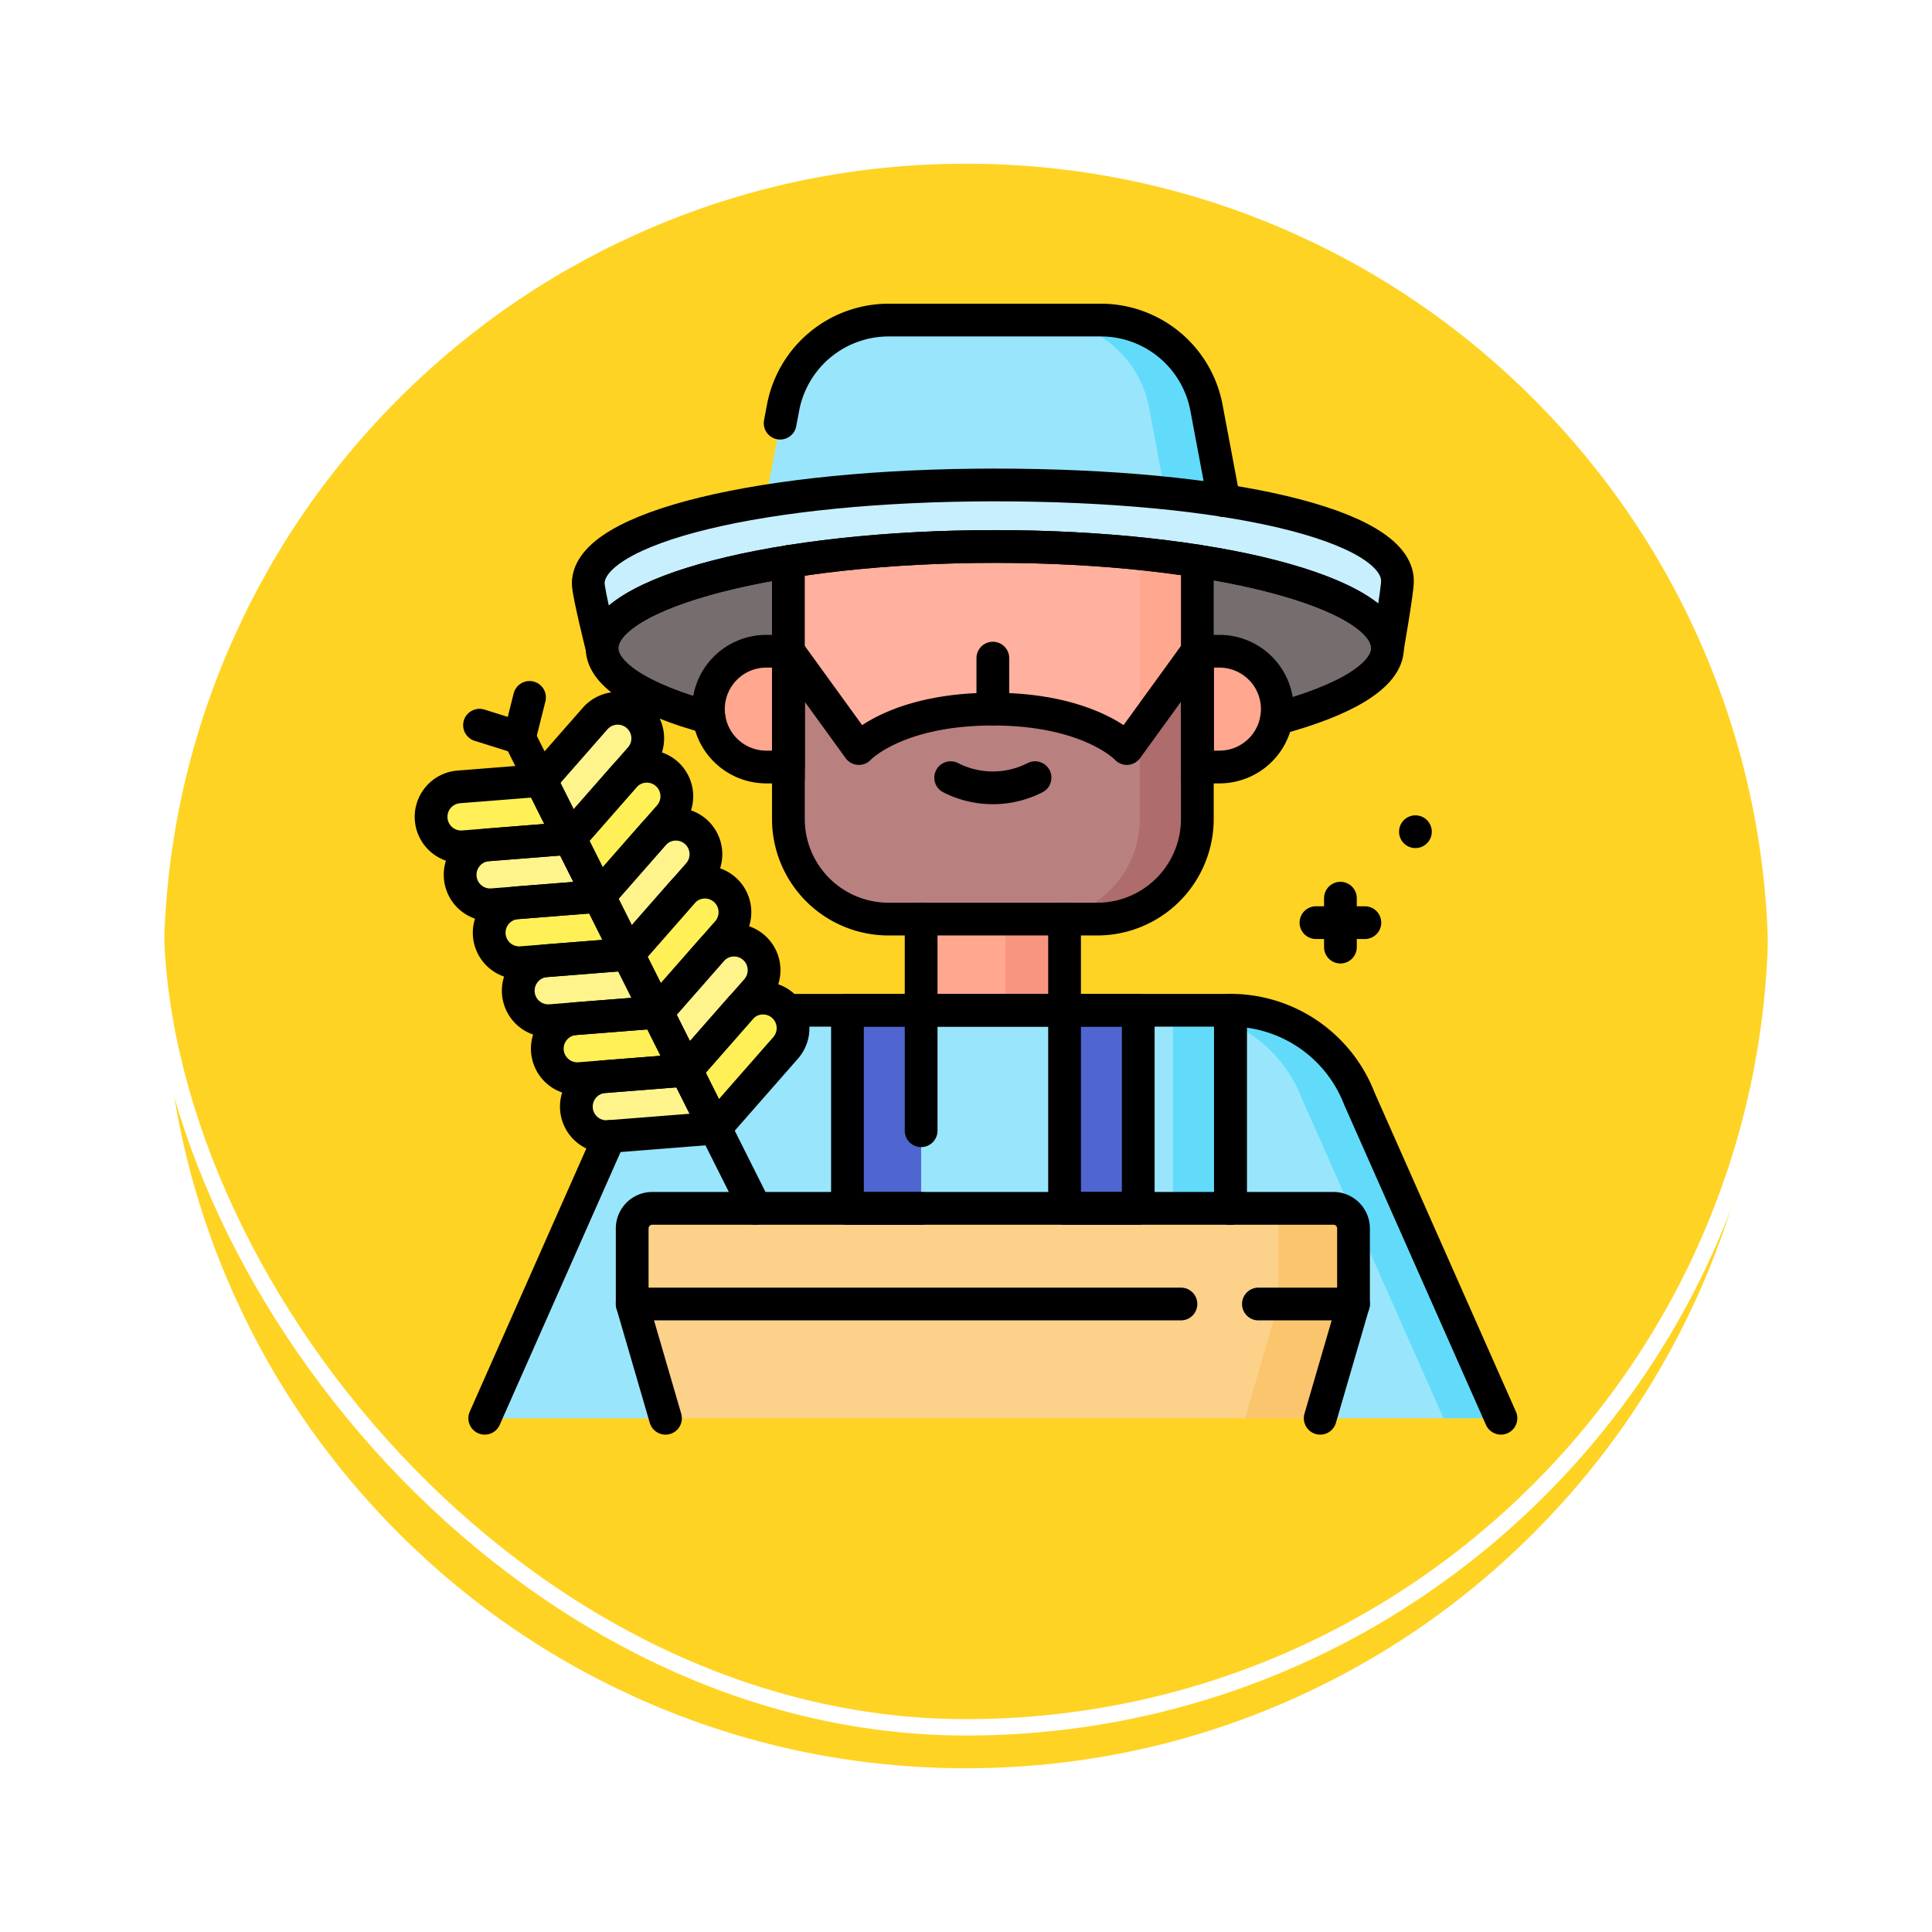 <svg xmlns="http://www.w3.org/2000/svg" xmlns:xlink="http://www.w3.org/1999/xlink" width="118" height="118" viewBox="0 0 118 118">
  <defs>
    <filter id="Trazado_896985" x="0" y="0" width="118" height="118" filterUnits="userSpaceOnUse">
      <feOffset dy="3" input="SourceAlpha"/>
      <feGaussianBlur stdDeviation="3" result="blur"/>
      <feFlood flood-opacity="0.161"/>
      <feComposite operator="in" in2="blur"/>
      <feComposite in="SourceGraphic"/>
    </filter>
  </defs>
  <g id="Grupo_1200188" data-name="Grupo 1200188" transform="translate(-1037.84 -8871.136)">
    <g id="Grupo_1198726" data-name="Grupo 1198726" transform="translate(0.95 4409.813)">
      <g id="Grupo_1198141" data-name="Grupo 1198141" transform="translate(711 615.322)">
        <g id="Grupo_1111318" data-name="Grupo 1111318" transform="translate(334.891 3852)">
          <g id="Grupo_1109826" data-name="Grupo 1109826" transform="translate(0)">
            <g id="Grupo_1098742" data-name="Grupo 1098742" transform="translate(0 0)">
              <g transform="matrix(1, 0, 0, 1, -9, -6)" filter="url(#Trazado_896985)">
                <g id="Trazado_896985-2" data-name="Trazado 896985" transform="translate(9 6)" fill="#fc0" opacity="0.859">
                  <path d="M 50 99.5 C 43.317 99.5 36.835 98.191 30.732 95.61 C 24.838 93.117 19.544 89.548 14.998 85.002 C 10.452 80.456 6.883 75.162 4.39 69.268 C 1.809 63.165 0.5 56.683 0.5 50 C 0.5 43.317 1.809 36.835 4.39 30.732 C 6.883 24.838 10.452 19.544 14.998 14.998 C 19.544 10.452 24.838 6.883 30.732 4.39 C 36.835 1.809 43.317 0.5 50 0.5 C 56.683 0.5 63.165 1.809 69.267 4.39 C 75.162 6.883 80.456 10.452 85.002 14.998 C 89.548 19.544 93.117 24.838 95.61 30.732 C 98.191 36.835 99.5 43.317 99.5 50 C 99.5 56.683 98.191 63.165 95.61 69.268 C 93.117 75.162 89.548 80.456 85.002 85.002 C 80.456 89.548 75.162 93.117 69.267 95.61 C 63.165 98.191 56.683 99.5 50 99.5 Z" stroke="none"/>
                  <path d="M 50 1 C 43.385 1 36.968 2.295 30.927 4.85 C 25.092 7.318 19.852 10.851 15.352 15.352 C 10.851 19.852 7.318 25.092 4.85 30.927 C 2.295 36.968 1 43.385 1 50 C 1 56.615 2.295 63.032 4.85 69.073 C 7.318 74.908 10.851 80.148 15.352 84.648 C 19.852 89.149 25.092 92.682 30.927 95.15 C 36.968 97.705 43.385 99 50 99 C 56.615 99 63.032 97.705 69.073 95.15 C 74.907 92.682 80.148 89.149 84.648 84.648 C 89.149 80.148 92.682 74.908 95.15 69.073 C 97.704 63.032 99 56.615 99 50 C 99 43.385 97.704 36.968 95.15 30.927 C 92.682 25.092 89.149 19.852 84.648 15.352 C 80.148 10.851 74.907 7.318 69.073 4.85 C 63.032 2.295 56.615 1 50 1 M 50 -7.62939453125e-06 C 77.614 -7.62939453125e-06 100 22.386 100 50 L 100 50 C 100 77.614 77.614 100 50 100 C 22.386 100 0 77.614 0 50 L 0 50 C 0 22.386 22.386 -7.62939453125e-06 50 -7.62939453125e-06 Z" stroke="none" fill="#fff"/>
                </g>
              </g>
              <g id="Rectángulo_400907" data-name="Rectángulo 400907" transform="translate(0)" fill="none" stroke="#fff" stroke-width="1">
                <rect width="100" height="100" rx="50" stroke="none"/>
                <rect x="0.5" y="0.5" width="99" height="99" rx="49.5" fill="none"/>
              </g>
            </g>
          </g>
        </g>
      </g>
    </g>
    <g id="harvest_10132205" transform="translate(1050.248 8883.181)">
      <g id="Grupo_1200185" data-name="Grupo 1200185" transform="translate(13.92 7.5)">
        <path id="Trazado_1034345" data-name="Trazado 1034345" d="M185.934,25.754H155.213l2.43-12.9A6.565,6.565,0,0,1,164.1,7.5h12.956a6.566,6.566,0,0,1,6.452,5.35Z" transform="translate(-136.143 -7.501)" fill="#99e6fc"/>
        <path id="Trazado_1034346" data-name="Trazado 1034346" d="M300.978,12.85a6.565,6.565,0,0,0-6.452-5.35h-3.509a6.566,6.566,0,0,1,6.452,5.35l2.43,12.9h3.509Z" transform="translate(-253.618 -7.5)" fill="#62dbfb"/>
        <ellipse id="Elipse_12213" data-name="Elipse 12213" cx="23.986" cy="6.2" rx="23.986" ry="6.2" transform="translate(10.444 13.832)" fill="#766e6e"/>
        <path id="Trazado_1034347" data-name="Trazado 1034347" d="M193.81,119.008H182.4a6.784,6.784,0,0,1-6.783-6.783V96.2h24.977v16.022A6.783,6.783,0,0,1,193.81,119.008Z" transform="translate(-153.794 -84.23)" fill="#ffb09e"/>
        <path id="Trazado_1034348" data-name="Trazado 1034348" d="M291.2,96.2v16.022a6.784,6.784,0,0,1-6.784,6.784h3.509a6.784,6.784,0,0,0,6.783-6.784V96.2Z" transform="translate(-247.907 -84.23)" fill="#ffa78f"/>
        <path id="Trazado_1034349" data-name="Trazado 1034349" d="M134.47,88.017c0,.625-.608,4.09-.608,4.09,0-3.424-10.739-6.2-23.986-6.2s-23.986,2.777-23.986,6.2c0,0-.844-3.364-.844-3.943,0-3.424,10.652-6.015,24.831-6.015S134.47,84.592,134.47,88.017Z" transform="translate(-75.446 -72.074)" fill="#c8effe"/>
        <path id="Trazado_1034350" data-name="Trazado 1034350" d="M134.47,88.017c0,.625-.608,4.09-.608,4.09,0-3.424-10.739-6.2-23.986-6.2s-23.986,2.777-23.986,6.2c0,0-.844-3.364-.844-3.943,0-3.424,10.652-6.015,24.831-6.015S134.47,84.592,134.47,88.017Z" transform="translate(-75.446 -72.074)" fill="#c8effe"/>
        <path id="Trazado_1034351" data-name="Trazado 1034351" d="M134.47,88.017c0,.625-.608,4.09-.608,4.09,0-3.424-10.739-6.2-23.986-6.2s-23.986,2.777-23.986,6.2c0,0-.844-3.364-.844-3.943,0-3.424,10.652-6.015,24.831-6.015S134.47,84.592,134.47,88.017Z" transform="translate(-75.446 -72.074)" fill="#c8effe"/>
        <path id="Trazado_1034352" data-name="Trazado 1034352" d="M54.736,319.879h0a8.445,8.445,0,0,0-7.876,5.4L38.213,344.8H49.252l5.484-11.8v9.647h29.02v-22.76Z" transform="translate(-34.934 -277.719)" fill="#99e6fc"/>
        <g id="Grupo_1200183" data-name="Grupo 1200183" transform="translate(45.312 42.16)">
          <rect id="Rectángulo_408781" data-name="Rectángulo 408781" width="3.509" height="22.76" fill="#62dbfb"/>
        </g>
        <rect id="Rectángulo_408782" data-name="Rectángulo 408782" width="8.76" height="7.383" transform="translate(29.932 34.777)" fill="#ffa78f"/>
        <rect id="Rectángulo_408783" data-name="Rectángulo 408783" width="3.612" height="7.383" transform="translate(35.08 34.777)" fill="#f89580"/>
        <rect id="Rectángulo_408784" data-name="Rectángulo 408784" width="4.5" height="12.096" transform="translate(25.432 42.16)" fill="#4f66d0"/>
        <rect id="Rectángulo_408785" data-name="Rectángulo 408785" width="4.5" height="12.096" transform="translate(38.692 42.16)" fill="#4f66d0"/>
        <path id="Trazado_1034353" data-name="Trazado 1034353" d="M375.656,332.992l5.484,11.8h11.039l-8.647-19.52a8.445,8.445,0,0,0-7.876-5.4h0Z" transform="translate(-326.834 -277.719)" fill="#99e6fc"/>
        <path id="Trazado_1034354" data-name="Trazado 1034354" d="M383.533,325.277a8.445,8.445,0,0,0-7.876-5.4v.765a8.442,8.442,0,0,1,4.367,4.633l8.647,19.52h3.509Z" transform="translate(-326.835 -277.719)" fill="#62dbfb"/>
        <path id="Trazado_1034355" data-name="Trazado 1034355" d="M144.3,164.464h-1.35a3.536,3.536,0,0,1-3.536-3.536h0a3.536,3.536,0,0,1,3.536-3.536h1.35Z" transform="translate(-122.474 -137.162)" fill="#ffa78f"/>
        <path id="Trazado_1034356" data-name="Trazado 1034356" d="M147.764,409.5h-41.6a1.228,1.228,0,0,0-1.228,1.228v4.615l2.034,6.979h39.987l2.034-6.979v-4.615A1.228,1.228,0,0,0,147.764,409.5Z" transform="translate(-92.652 -355.244)" fill="#fcd18a"/>
        <path id="Trazado_1034357" data-name="Trazado 1034357" d="M387.66,409.5h-4.592a1.228,1.228,0,0,1,1.228,1.228v4.615l-2.034,6.979h4.592l2.034-6.979v-4.615A1.228,1.228,0,0,0,387.66,409.5Z" transform="translate(-332.548 -355.244)" fill="#fbc56d"/>
        <path id="Trazado_1034358" data-name="Trazado 1034358" d="M360.677,164.464h1.35a3.536,3.536,0,0,0,3.536-3.536h0a3.536,3.536,0,0,0-3.536-3.536h-1.35Z" transform="translate(-313.877 -137.162)" fill="#ffa78f"/>
        <path id="Trazado_1034359" data-name="Trazado 1034359" d="M196.289,163.334s-2.227-2.406-8.183-2.406-8.183,2.406-8.183,2.406l-4.305-5.942v10.242a6.118,6.118,0,0,0,6.118,6.118h12.741a6.118,6.118,0,0,0,6.118-6.118V157.392Z" transform="translate(-153.794 -137.162)" fill="#b98080"/>
        <path id="Trazado_1034360" data-name="Trazado 1034360" d="M298.977,157.39v10.243a6.119,6.119,0,0,1-6.118,6.118H289.35a6.118,6.118,0,0,0,6.117-6.118v-5.4Z" transform="translate(-252.176 -137.16)" fill="#ae6c6c"/>
        <g id="Grupo_1200184" data-name="Grupo 1200184" transform="translate(0 23.715)">
          <path id="Trazado_1034361" data-name="Trazado 1034361" d="M60.07,294.527l1.775,3.54-6.5.513a1.834,1.834,0,0,1-1.784-1.006h0a1.834,1.834,0,0,1,1.5-2.651Z" transform="translate(-48.041 -279.503)" fill="#fef48b"/>
          <path id="Trazado_1034362" data-name="Trazado 1034362" d="M46.921,268.3l1.775,3.54-6.5.513a1.834,1.834,0,0,1-1.784-1.006h0a1.834,1.834,0,0,1,1.5-2.651Z" transform="translate(-36.667 -256.817)" fill="#fef056"/>
          <path id="Trazado_1034363" data-name="Trazado 1034363" d="M33.773,242.075l1.775,3.54-6.5.513a1.834,1.834,0,0,1-1.784-1.006h0a1.834,1.834,0,0,1,1.5-2.651Z" transform="translate(-25.294 -234.13)" fill="#fef48b"/>
          <path id="Trazado_1034364" data-name="Trazado 1034364" d="M20.625,215.848l1.775,3.54-6.5.513a1.834,1.834,0,0,1-1.784-1.006h0a1.834,1.834,0,0,1,1.5-2.651Z" transform="translate(-13.92 -211.443)" fill="#fef056"/>
          <path id="Trazado_1034365" data-name="Trazado 1034365" d="M86.367,346.981l1.775,3.54-6.5.513a1.834,1.834,0,0,1-1.784-1.006h0a1.834,1.834,0,0,1,1.5-2.651Z" transform="translate(-70.789 -324.877)" fill="#fef48b"/>
          <path id="Trazado_1034366" data-name="Trazado 1034366" d="M73.219,320.754l1.775,3.54-6.5.513A1.834,1.834,0,0,1,66.71,323.8h0a1.834,1.834,0,0,1,1.5-2.651Z" transform="translate(-59.416 -302.19)" fill="#fef056"/>
          <path id="Trazado_1034367" data-name="Trazado 1034367" d="M103.046,266.293l1.775,3.54,4.3-4.9a1.834,1.834,0,0,0,.261-2.032h0a1.834,1.834,0,0,0-3.019-.388Z" transform="translate(-91.017 -251.269)" fill="#fef056"/>
          <path id="Trazado_1034368" data-name="Trazado 1034368" d="M89.9,240.067l1.775,3.54,4.3-4.9a1.834,1.834,0,0,0,.261-2.032h0a1.834,1.834,0,0,0-3.018-.388Z" transform="translate(-79.643 -228.583)" fill="#fef48b"/>
          <path id="Trazado_1034369" data-name="Trazado 1034369" d="M76.749,213.841l1.775,3.54,4.3-4.9a1.834,1.834,0,0,0,.261-2.032h0a1.834,1.834,0,0,0-3.018-.388Z" transform="translate(-68.269 -205.896)" fill="#fef056"/>
          <path id="Trazado_1034370" data-name="Trazado 1034370" d="M63.6,187.614l1.775,3.54,4.3-4.9a1.834,1.834,0,0,0,.261-2.032h0a1.834,1.834,0,0,0-3.018-.388Z" transform="translate(-56.896 -183.209)" fill="#fef48b"/>
          <path id="Trazado_1034371" data-name="Trazado 1034371" d="M129.343,318.747l1.775,3.54,4.3-4.9a1.834,1.834,0,0,0,.261-2.032h0a1.834,1.834,0,0,0-3.018-.388Z" transform="translate(-113.765 -296.643)" fill="#fef056"/>
          <path id="Trazado_1034372" data-name="Trazado 1034372" d="M116.2,292.52l1.775,3.54,4.3-4.9a1.834,1.834,0,0,0,.261-2.032h0a1.834,1.834,0,0,0-3.018-.388Z" transform="translate(-102.391 -273.956)" fill="#fef48b"/>
        </g>
      </g>
      <g id="Grupo_1200187" data-name="Grupo 1200187" transform="translate(13.92 7.5)">
        <path id="Trazado_1034373" data-name="Trazado 1034373" d="M175.62,116.83v13.239" transform="translate(-153.796 -102.074)" fill="none" stroke="#000" stroke-linecap="round" stroke-linejoin="round" stroke-miterlimit="10" stroke-width="2"/>
        <path id="Trazado_1034374" data-name="Trazado 1034374" d="M360.68,129.835V116.56" transform="translate(-313.879 -101.841)" fill="none" stroke="#000" stroke-linecap="round" stroke-linejoin="round" stroke-miterlimit="10" stroke-width="2"/>
        <path id="Trazado_1034375" data-name="Trazado 1034375" d="M97.831,120.433c-4.049-1.109-6.531-2.606-6.531-4.253,0-3.424,10.739-6.2,23.986-6.2s23.986,2.776,23.986,6.2c0,1.68-2.583,3.2-6.778,4.32" transform="translate(-80.856 -96.149)" fill="none" stroke="#000" stroke-linecap="round" stroke-linejoin="round" stroke-miterlimit="10" stroke-width="2"/>
        <path id="Trazado_1034376" data-name="Trazado 1034376" d="M134.47,88.017c0,.625-.608,4.09-.608,4.09,0-3.424-10.739-6.2-23.986-6.2s-23.986,2.777-23.986,6.2c0,0-.844-3.364-.844-3.943,0-3.424,10.652-6.015,24.831-6.015S134.47,84.592,134.47,88.017Z" transform="translate(-75.446 -72.074)" fill="none" stroke="#000" stroke-linecap="round" stroke-linejoin="round" stroke-miterlimit="10" stroke-width="2"/>
        <path id="Trazado_1034377" data-name="Trazado 1034377" d="M171.9,13.8l.178-.946a6.565,6.565,0,0,1,6.451-5.35h12.957a6.565,6.565,0,0,1,6.451,5.35l1.069,5.677h0" transform="translate(-150.579 -7.5)" fill="none" stroke="#000" stroke-linecap="round" stroke-linejoin="round" stroke-miterlimit="10" stroke-width="2"/>
        <path id="Trazado_1034378" data-name="Trazado 1034378" d="M244.451,278.61v5.57H235.69v-5.57" transform="translate(-205.759 -242.02)" fill="none" stroke="#000" stroke-linecap="round" stroke-linejoin="round" stroke-miterlimit="10" stroke-width="2"/>
        <path id="Trazado_1034379" data-name="Trazado 1034379" d="M176.282,319.88h26.909v12.1" transform="translate(-154.369 -277.72)" fill="none" stroke="#000" stroke-linecap="round" stroke-linejoin="round" stroke-miterlimit="10" stroke-width="2"/>
        <line id="Línea_820" data-name="Línea 820" x1="2.034" y2="6.979" transform="translate(54.305 60.099)" fill="none" stroke="#000" stroke-linecap="round" stroke-linejoin="round" stroke-miterlimit="10" stroke-width="2"/>
        <line id="Línea_821" data-name="Línea 821" x1="2.034" y1="6.979" transform="translate(12.284 60.099)" fill="none" stroke="#000" stroke-linecap="round" stroke-linejoin="round" stroke-miterlimit="10" stroke-width="2"/>
        <path id="Trazado_1034380" data-name="Trazado 1034380" d="M138.452,415.344H104.936v-4.615a1.228,1.228,0,0,1,1.228-1.228h41.6a1.228,1.228,0,0,1,1.228,1.228v4.615h-5.808" transform="translate(-92.652 -355.245)" fill="none" stroke="#000" stroke-linecap="round" stroke-linejoin="round" stroke-miterlimit="10" stroke-width="2"/>
        <path id="Trazado_1034381" data-name="Trazado 1034381" d="M206.854,327.235v-7.356h-4.5v12.1h4.5" transform="translate(-176.922 -277.719)" fill="none" stroke="#000" stroke-linecap="round" stroke-linejoin="round" stroke-miterlimit="10" stroke-width="2"/>
        <rect id="Rectángulo_408786" data-name="Rectángulo 408786" width="4.5" height="12.096" transform="translate(38.692 42.16)" fill="none" stroke="#000" stroke-linecap="round" stroke-linejoin="round" stroke-miterlimit="10" stroke-width="2"/>
        <path id="Trazado_1034382" data-name="Trazado 1034382" d="M375.66,331.976v-12.1a8.444,8.444,0,0,1,7.875,5.4l8.647,19.52" transform="translate(-326.838 -277.72)" fill="none" stroke="#000" stroke-linecap="round" stroke-linejoin="round" stroke-miterlimit="10" stroke-width="2"/>
        <line id="Línea_822" data-name="Línea 822" x1="7.624" y2="17.211" transform="translate(3.278 49.867)" fill="none" stroke="#000" stroke-linecap="round" stroke-linejoin="round" stroke-miterlimit="10" stroke-width="2"/>
        <path id="Trazado_1034383" data-name="Trazado 1034383" d="M144.3,164.464h-1.35a3.536,3.536,0,0,1-3.536-3.536h0a3.536,3.536,0,0,1,3.536-3.536h1.35Z" transform="translate(-122.474 -137.162)" fill="none" stroke="#000" stroke-linecap="round" stroke-linejoin="round" stroke-miterlimit="10" stroke-width="2"/>
        <path id="Trazado_1034384" data-name="Trazado 1034384" d="M360.677,164.464h1.35a3.536,3.536,0,0,0,3.536-3.536h0a3.536,3.536,0,0,0-3.536-3.536h-1.35Z" transform="translate(-313.877 -137.162)" fill="none" stroke="#000" stroke-linecap="round" stroke-linejoin="round" stroke-miterlimit="10" stroke-width="2"/>
        <line id="Línea_823" data-name="Línea 823" y2="3.115" transform="translate(34.312 20.651)" fill="none" stroke="#000" stroke-linecap="round" stroke-linejoin="round" stroke-miterlimit="10" stroke-width="2"/>
        <path id="Trazado_1034385" data-name="Trazado 1034385" d="M249.052,214.614a5.665,5.665,0,0,0,5.154,0" transform="translate(-217.317 -186.661)" fill="none" stroke="#000" stroke-linecap="round" stroke-linejoin="round" stroke-miterlimit="10" stroke-width="2"/>
        <path id="Trazado_1034386" data-name="Trazado 1034386" d="M196.289,163.334s-2.227-2.406-8.183-2.406-8.183,2.406-8.183,2.406l-4.305-5.942v10.242a6.118,6.118,0,0,0,6.118,6.118h12.741a6.118,6.118,0,0,0,6.118-6.118V157.392Z" transform="translate(-153.794 -137.162)" fill="none" stroke="#000" stroke-linecap="round" stroke-linejoin="round" stroke-miterlimit="10" stroke-width="2"/>
        <g id="Grupo_1200186" data-name="Grupo 1200186" transform="translate(0 23.715)">
          <path id="Trazado_1034387" data-name="Trazado 1034387" d="M60.07,294.527l1.775,3.54-6.5.513a1.834,1.834,0,0,1-1.784-1.006h0a1.834,1.834,0,0,1,1.5-2.651Z" transform="translate(-48.041 -279.503)" fill="none" stroke="#000" stroke-linecap="round" stroke-linejoin="round" stroke-miterlimit="10" stroke-width="2"/>
          <path id="Trazado_1034388" data-name="Trazado 1034388" d="M46.921,268.3l1.775,3.54-6.5.513a1.834,1.834,0,0,1-1.784-1.006h0a1.834,1.834,0,0,1,1.5-2.651Z" transform="translate(-36.667 -256.817)" fill="none" stroke="#000" stroke-linecap="round" stroke-linejoin="round" stroke-miterlimit="10" stroke-width="2"/>
          <path id="Trazado_1034389" data-name="Trazado 1034389" d="M33.773,242.075l1.775,3.54-6.5.513a1.834,1.834,0,0,1-1.784-1.006h0a1.834,1.834,0,0,1,1.5-2.651Z" transform="translate(-25.294 -234.13)" fill="none" stroke="#000" stroke-linecap="round" stroke-linejoin="round" stroke-miterlimit="10" stroke-width="2"/>
          <path id="Trazado_1034390" data-name="Trazado 1034390" d="M20.625,215.848l1.775,3.54-6.5.513a1.834,1.834,0,0,1-1.784-1.006h0a1.834,1.834,0,0,1,1.5-2.651Z" transform="translate(-13.92 -211.443)" fill="none" stroke="#000" stroke-linecap="round" stroke-linejoin="round" stroke-miterlimit="10" stroke-width="2"/>
          <path id="Trazado_1034391" data-name="Trazado 1034391" d="M86.367,346.981l1.775,3.54-6.5.513a1.834,1.834,0,0,1-1.784-1.006h0a1.834,1.834,0,0,1,1.5-2.651Z" transform="translate(-70.789 -324.877)" fill="none" stroke="#000" stroke-linecap="round" stroke-linejoin="round" stroke-miterlimit="10" stroke-width="2"/>
          <path id="Trazado_1034392" data-name="Trazado 1034392" d="M73.219,320.754l1.775,3.54-6.5.513A1.834,1.834,0,0,1,66.71,323.8h0a1.834,1.834,0,0,1,1.5-2.651Z" transform="translate(-59.416 -302.19)" fill="none" stroke="#000" stroke-linecap="round" stroke-linejoin="round" stroke-miterlimit="10" stroke-width="2"/>
          <path id="Trazado_1034393" data-name="Trazado 1034393" d="M103.046,266.293l1.775,3.54,4.3-4.9a1.834,1.834,0,0,0,.261-2.032h0a1.834,1.834,0,0,0-3.019-.388Z" transform="translate(-91.017 -251.269)" fill="none" stroke="#000" stroke-linecap="round" stroke-linejoin="round" stroke-miterlimit="10" stroke-width="2"/>
          <path id="Trazado_1034394" data-name="Trazado 1034394" d="M89.9,240.067l1.775,3.54,4.3-4.9a1.834,1.834,0,0,0,.261-2.032h0a1.834,1.834,0,0,0-3.018-.388Z" transform="translate(-79.643 -228.583)" fill="none" stroke="#000" stroke-linecap="round" stroke-linejoin="round" stroke-miterlimit="10" stroke-width="2"/>
          <path id="Trazado_1034395" data-name="Trazado 1034395" d="M76.749,213.841l1.775,3.54,4.3-4.9a1.834,1.834,0,0,0,.261-2.032h0a1.834,1.834,0,0,0-3.018-.388Z" transform="translate(-68.269 -205.896)" fill="none" stroke="#000" stroke-linecap="round" stroke-linejoin="round" stroke-miterlimit="10" stroke-width="2"/>
          <path id="Trazado_1034396" data-name="Trazado 1034396" d="M63.6,187.614l1.775,3.54,4.3-4.9a1.834,1.834,0,0,0,.261-2.032h0a1.834,1.834,0,0,0-3.018-.388Z" transform="translate(-56.896 -183.209)" fill="none" stroke="#000" stroke-linecap="round" stroke-linejoin="round" stroke-miterlimit="10" stroke-width="2"/>
          <path id="Trazado_1034397" data-name="Trazado 1034397" d="M129.343,318.747l1.775,3.54,4.3-4.9a1.834,1.834,0,0,0,.261-2.032h0a1.834,1.834,0,0,0-3.018-.388Z" transform="translate(-113.765 -296.643)" fill="none" stroke="#000" stroke-linecap="round" stroke-linejoin="round" stroke-miterlimit="10" stroke-width="2"/>
          <path id="Trazado_1034398" data-name="Trazado 1034398" d="M116.2,292.52l1.775,3.54,4.3-4.9a1.834,1.834,0,0,0,.261-2.032h0a1.834,1.834,0,0,0-3.018-.388Z" transform="translate(-102.391 -273.956)" fill="none" stroke="#000" stroke-linecap="round" stroke-linejoin="round" stroke-miterlimit="10" stroke-width="2"/>
          <line id="Línea_824" data-name="Línea 824" x1="14.41" y1="28.745" transform="translate(5.397 1.797)" fill="none" stroke="#000" stroke-linecap="round" stroke-linejoin="round" stroke-miterlimit="10" stroke-width="2"/>
        </g>
        <line id="Línea_825" data-name="Línea 825" y2="2.988" transform="translate(55.54 35.313)" fill="none" stroke="#000" stroke-linecap="round" stroke-linejoin="round" stroke-miterlimit="10" stroke-width="2"/>
        <line id="Línea_826" data-name="Línea 826" x1="2.988" transform="translate(54.046 36.807)" fill="none" stroke="#000" stroke-linecap="round" stroke-linejoin="round" stroke-miterlimit="10" stroke-width="2"/>
        <line id="Línea_827" data-name="Línea 827" transform="translate(60.121 31.253)" fill="none" stroke="#000" stroke-linecap="round" stroke-linejoin="round" stroke-miterlimit="10" stroke-width="2"/>
        <path id="Trazado_1034399" data-name="Trazado 1034399" d="M35.842,179.984l2.438.763.617-2.46" transform="translate(-32.883 -155.237)" fill="none" stroke="#000" stroke-linecap="round" stroke-linejoin="round" stroke-miterlimit="10" stroke-width="2"/>
      </g>
    </g>
  </g>
</svg>
